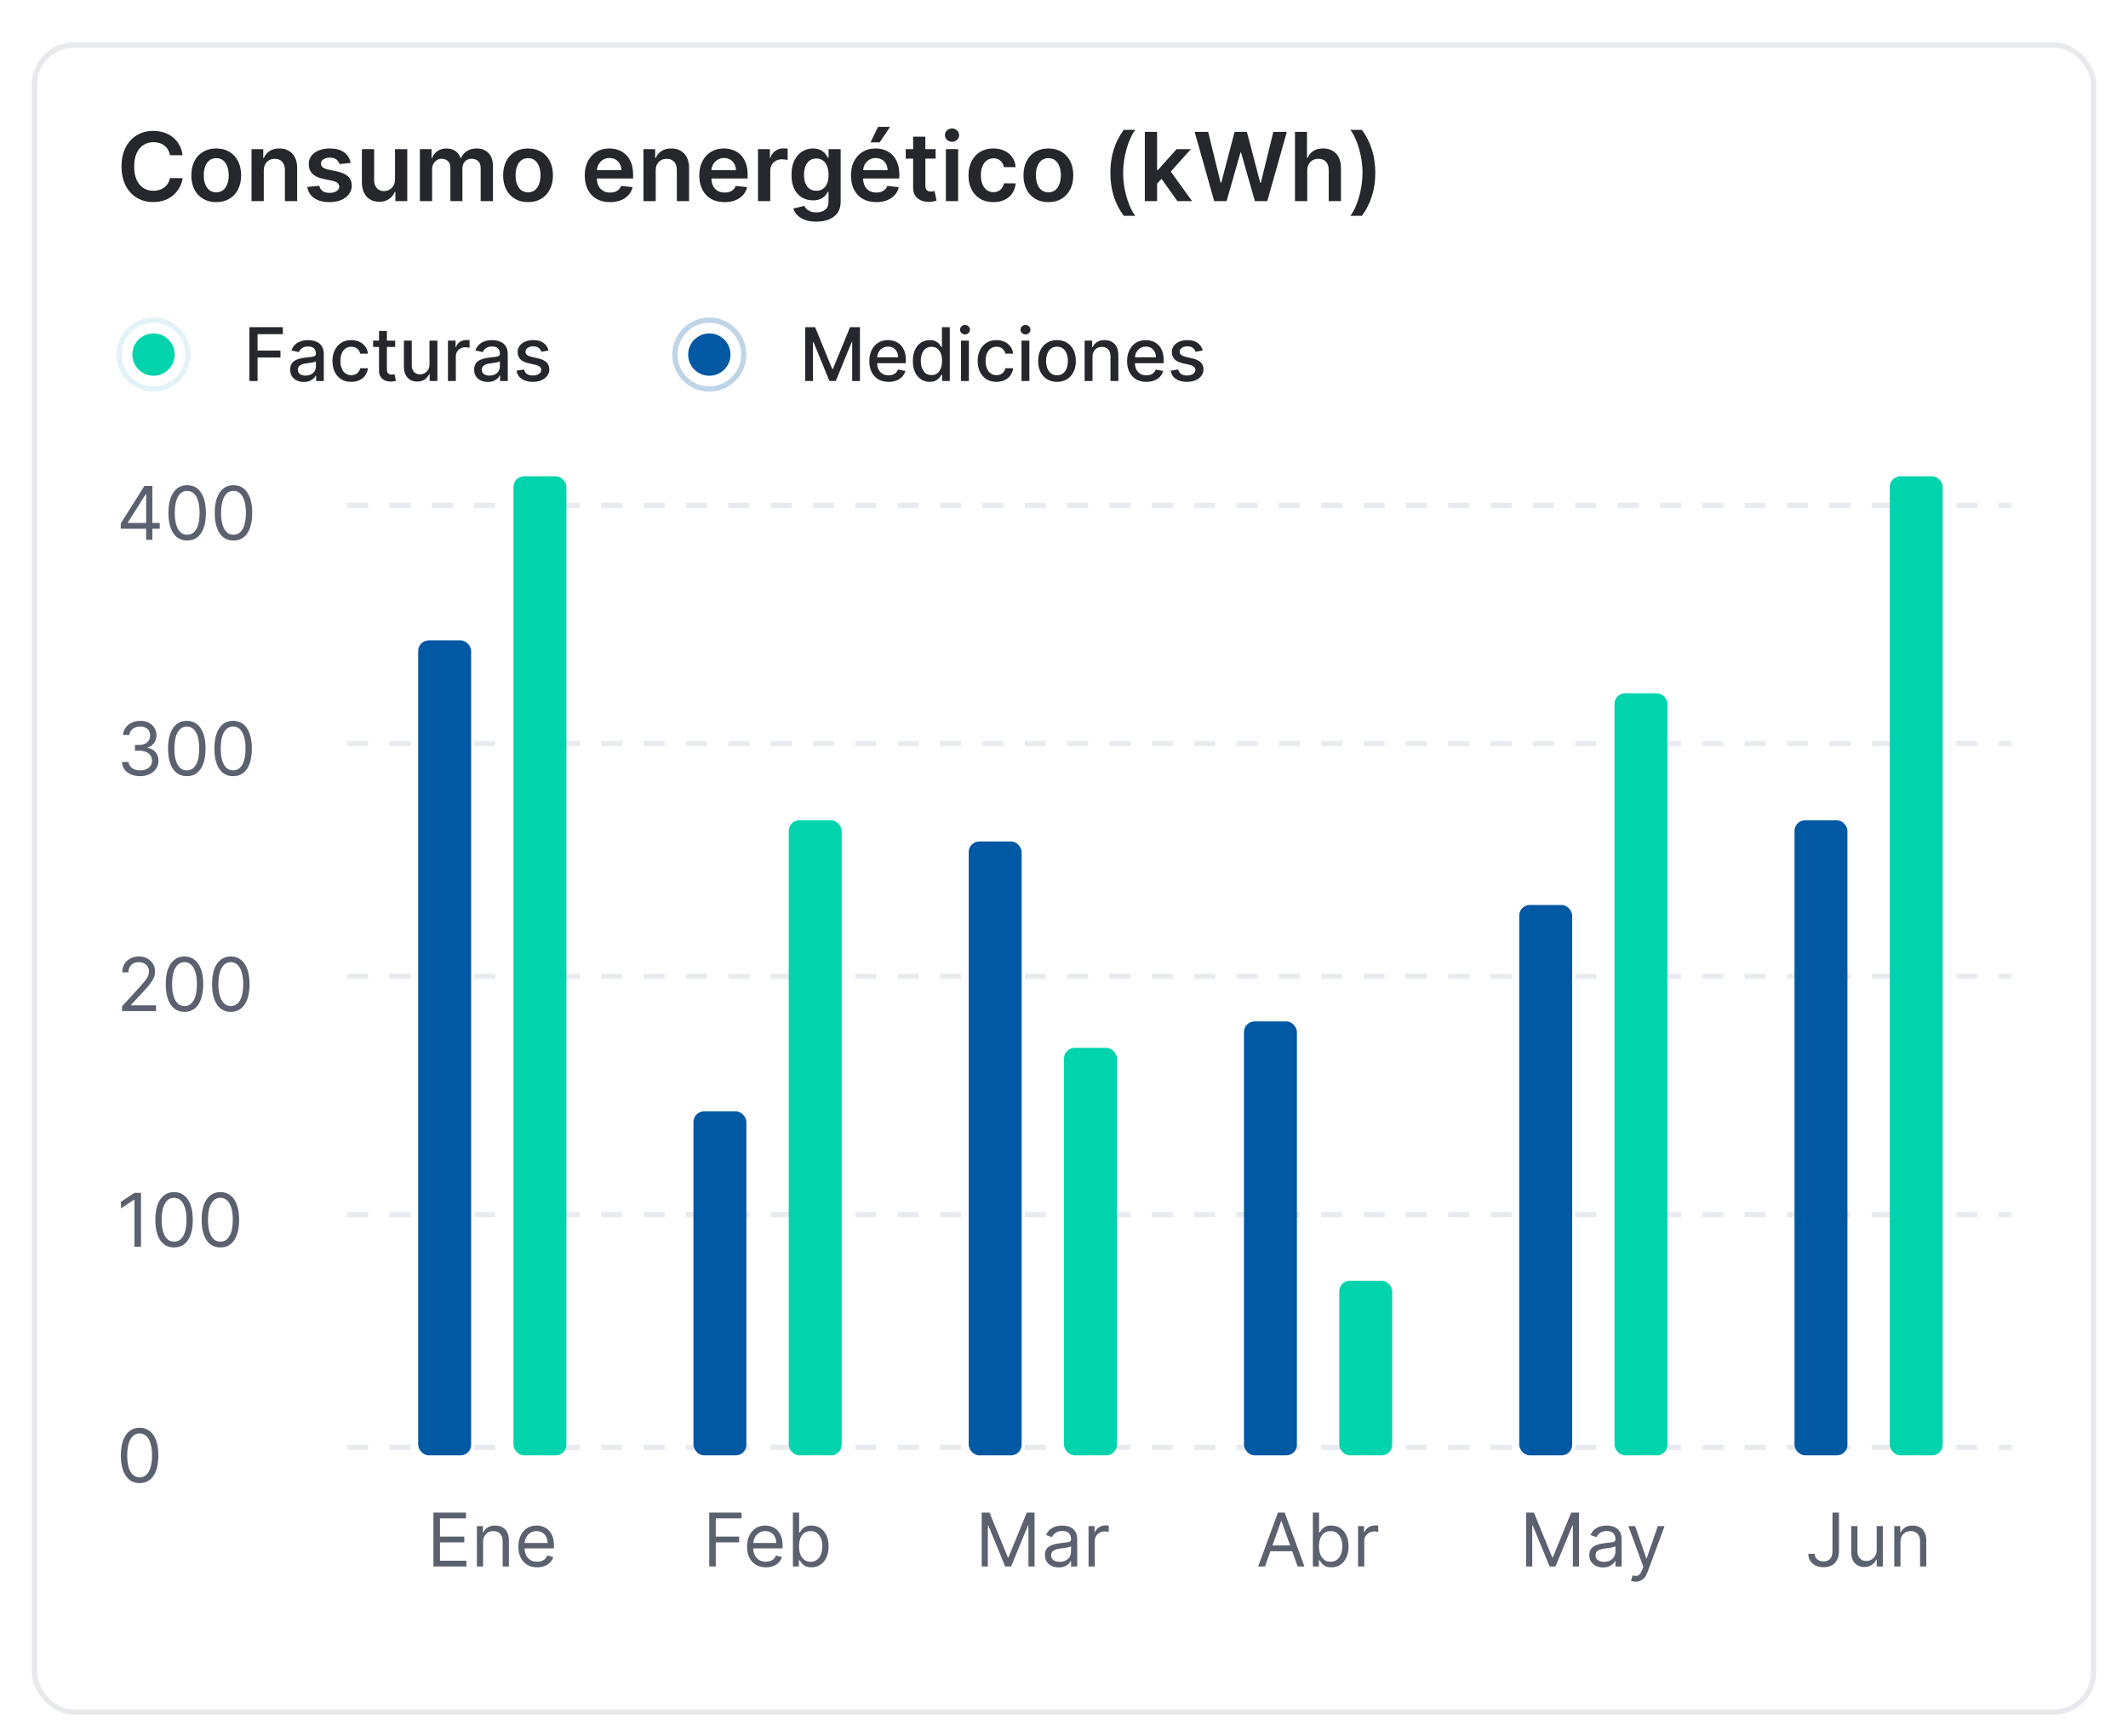 <svg width="402" height="328" viewBox="0 0 402 328" fill="none" xmlns="http://www.w3.org/2000/svg">
<g filter="url(#filter0_dd_2710_87123)">
<rect x="6" y="2" width="390" height="316" rx="8" fill="white"/>
<rect x="6.5" y="2.5" width="389" height="315" rx="7.5" stroke="#E8E9ED"/>
</g>
<path d="M34.496 29.326H32.106C32.038 28.934 31.912 28.587 31.729 28.284C31.546 27.977 31.317 27.717 31.045 27.504C30.772 27.291 30.461 27.131 30.111 27.025C29.766 26.914 29.393 26.859 28.993 26.859C28.281 26.859 27.651 27.038 27.101 27.396C26.551 27.749 26.121 28.269 25.81 28.955C25.499 29.637 25.343 30.47 25.343 31.454C25.343 32.456 25.499 33.3 25.81 33.986C26.125 34.668 26.555 35.183 27.101 35.533C27.651 35.878 28.279 36.05 28.986 36.05C29.379 36.05 29.745 35.999 30.086 35.897C30.431 35.791 30.74 35.635 31.013 35.43C31.29 35.226 31.522 34.974 31.709 34.676C31.901 34.378 32.033 34.037 32.106 33.653L34.496 33.666C34.407 34.288 34.213 34.872 33.915 35.418C33.621 35.963 33.235 36.445 32.758 36.862C32.281 37.276 31.722 37.599 31.083 37.834C30.444 38.064 29.734 38.179 28.954 38.179C27.804 38.179 26.777 37.913 25.874 37.38C24.97 36.847 24.259 36.078 23.739 35.072C23.219 34.067 22.959 32.861 22.959 31.454C22.959 30.044 23.221 28.838 23.745 27.837C24.269 26.831 24.983 26.062 25.886 25.529C26.79 24.996 27.812 24.73 28.954 24.73C29.683 24.73 30.361 24.832 30.987 25.037C31.614 25.241 32.172 25.542 32.662 25.938C33.152 26.33 33.555 26.812 33.87 27.383C34.19 27.95 34.398 28.597 34.496 29.326ZM40.849 38.192C39.89 38.192 39.059 37.981 38.356 37.559C37.653 37.137 37.107 36.547 36.719 35.788C36.336 35.03 36.144 34.144 36.144 33.129C36.144 32.115 36.336 31.227 36.719 30.464C37.107 29.701 37.653 29.109 38.356 28.687C39.059 28.265 39.89 28.054 40.849 28.054C41.807 28.054 42.638 28.265 43.341 28.687C44.045 29.109 44.588 29.701 44.971 30.464C45.359 31.227 45.553 32.115 45.553 33.129C45.553 34.144 45.359 35.03 44.971 35.788C44.588 36.547 44.045 37.137 43.341 37.559C42.638 37.981 41.807 38.192 40.849 38.192ZM40.861 36.338C41.381 36.338 41.816 36.195 42.165 35.91C42.515 35.62 42.775 35.232 42.945 34.746C43.12 34.261 43.207 33.719 43.207 33.123C43.207 32.522 43.12 31.979 42.945 31.493C42.775 31.003 42.515 30.613 42.165 30.323C41.816 30.033 41.381 29.889 40.861 29.889C40.329 29.889 39.886 30.033 39.532 30.323C39.182 30.613 38.92 31.003 38.746 31.493C38.575 31.979 38.49 32.522 38.49 33.123C38.49 33.719 38.575 34.261 38.746 34.746C38.92 35.232 39.182 35.62 39.532 35.91C39.886 36.195 40.329 36.338 40.861 36.338ZM49.831 32.247V38H47.517V28.182H49.729V29.85H49.844C50.07 29.3 50.43 28.864 50.924 28.54C51.423 28.216 52.038 28.054 52.771 28.054C53.449 28.054 54.039 28.199 54.542 28.489C55.049 28.778 55.441 29.198 55.718 29.748C55.999 30.298 56.138 30.965 56.133 31.749V38H53.82V32.106C53.82 31.45 53.649 30.937 53.308 30.566C52.972 30.195 52.505 30.01 51.908 30.01C51.504 30.01 51.144 30.099 50.828 30.278C50.517 30.453 50.272 30.707 50.093 31.039C49.918 31.371 49.831 31.774 49.831 32.247ZM66.246 30.777L64.136 31.007C64.077 30.794 63.972 30.594 63.823 30.406C63.678 30.219 63.482 30.067 63.235 29.952C62.988 29.837 62.685 29.78 62.327 29.78C61.846 29.78 61.441 29.884 61.113 30.093C60.789 30.302 60.629 30.572 60.633 30.905C60.629 31.19 60.734 31.423 60.947 31.602C61.164 31.78 61.522 31.928 62.021 32.043L63.695 32.401C64.624 32.601 65.315 32.918 65.766 33.353C66.222 33.788 66.452 34.356 66.457 35.06C66.452 35.678 66.271 36.223 65.913 36.696C65.56 37.165 65.067 37.531 64.437 37.795C63.806 38.06 63.082 38.192 62.264 38.192C61.062 38.192 60.094 37.94 59.361 37.438C58.629 36.93 58.192 36.225 58.051 35.322L60.307 35.104C60.41 35.548 60.627 35.882 60.959 36.108C61.292 36.334 61.724 36.447 62.257 36.447C62.807 36.447 63.248 36.334 63.58 36.108C63.917 35.882 64.085 35.603 64.085 35.271C64.085 34.989 63.977 34.757 63.759 34.574C63.546 34.391 63.214 34.25 62.762 34.152L61.087 33.8C60.146 33.604 59.449 33.274 58.997 32.81C58.545 32.341 58.322 31.749 58.326 31.033C58.322 30.428 58.486 29.903 58.818 29.46C59.155 29.013 59.621 28.668 60.218 28.425C60.819 28.178 61.511 28.054 62.295 28.054C63.446 28.054 64.352 28.299 65.012 28.789C65.677 29.279 66.088 29.942 66.246 30.777ZM74.623 33.871V28.182H76.936V38H74.693V36.255H74.591C74.369 36.805 74.005 37.254 73.498 37.604C72.995 37.953 72.375 38.128 71.637 38.128C70.994 38.128 70.425 37.985 69.931 37.7C69.441 37.41 69.057 36.99 68.78 36.44C68.503 35.886 68.365 35.217 68.365 34.433V28.182H70.679V34.075C70.679 34.697 70.849 35.192 71.19 35.558C71.531 35.925 71.978 36.108 72.532 36.108C72.873 36.108 73.204 36.025 73.523 35.859C73.843 35.693 74.105 35.445 74.309 35.117C74.518 34.785 74.623 34.369 74.623 33.871ZM79.316 38V28.182H81.528V29.85H81.643C81.847 29.288 82.186 28.849 82.659 28.533C83.132 28.214 83.697 28.054 84.353 28.054C85.018 28.054 85.578 28.216 86.034 28.54C86.494 28.859 86.818 29.296 87.005 29.85H87.108C87.325 29.305 87.692 28.87 88.207 28.546C88.727 28.218 89.343 28.054 90.055 28.054C90.958 28.054 91.695 28.34 92.266 28.91C92.837 29.482 93.123 30.315 93.123 31.41V38H90.802V31.768C90.802 31.158 90.64 30.713 90.317 30.432C89.993 30.146 89.596 30.004 89.128 30.004C88.569 30.004 88.133 30.178 87.817 30.528C87.506 30.873 87.351 31.322 87.351 31.876V38H85.082V31.672C85.082 31.165 84.928 30.76 84.621 30.457C84.319 30.155 83.922 30.004 83.432 30.004C83.1 30.004 82.797 30.089 82.525 30.259C82.252 30.425 82.035 30.662 81.873 30.969C81.711 31.271 81.63 31.625 81.63 32.03V38H79.316ZM99.753 38.192C98.794 38.192 97.963 37.981 97.26 37.559C96.557 37.137 96.011 36.547 95.624 35.788C95.24 35.03 95.048 34.144 95.048 33.129C95.048 32.115 95.24 31.227 95.624 30.464C96.011 29.701 96.557 29.109 97.26 28.687C97.963 28.265 98.794 28.054 99.753 28.054C100.712 28.054 101.543 28.265 102.246 28.687C102.949 29.109 103.492 29.701 103.876 30.464C104.263 31.227 104.457 32.115 104.457 33.129C104.457 34.144 104.263 35.03 103.876 35.788C103.492 36.547 102.949 37.137 102.246 37.559C101.543 37.981 100.712 38.192 99.753 38.192ZM99.766 36.338C100.286 36.338 100.72 36.195 101.07 35.91C101.419 35.62 101.679 35.232 101.849 34.746C102.024 34.261 102.112 33.719 102.112 33.123C102.112 32.522 102.024 31.979 101.849 31.493C101.679 31.003 101.419 30.613 101.07 30.323C100.72 30.033 100.286 29.889 99.766 29.889C99.233 29.889 98.79 30.033 98.436 30.323C98.087 30.613 97.825 31.003 97.65 31.493C97.479 31.979 97.394 32.522 97.394 33.123C97.394 33.719 97.479 34.261 97.65 34.746C97.825 35.232 98.087 35.62 98.436 35.91C98.79 36.195 99.233 36.338 99.766 36.338ZM115.233 38.192C114.248 38.192 113.398 37.987 112.682 37.578C111.971 37.165 111.423 36.581 111.04 35.827C110.656 35.068 110.464 34.175 110.464 33.148C110.464 32.139 110.656 31.252 111.04 30.489C111.427 29.722 111.969 29.126 112.663 28.7C113.358 28.269 114.174 28.054 115.111 28.054C115.716 28.054 116.287 28.152 116.824 28.348C117.366 28.54 117.843 28.838 118.256 29.243C118.674 29.648 119.002 30.163 119.241 30.79C119.479 31.412 119.599 32.153 119.599 33.014V33.724H111.551V32.164H117.381C117.376 31.721 117.28 31.327 117.093 30.982C116.905 30.632 116.643 30.357 116.307 30.157C115.974 29.957 115.586 29.857 115.143 29.857C114.67 29.857 114.255 29.972 113.897 30.202C113.539 30.428 113.26 30.726 113.059 31.097C112.863 31.463 112.763 31.866 112.759 32.305V33.666C112.759 34.237 112.863 34.727 113.072 35.136C113.281 35.541 113.573 35.852 113.948 36.07C114.323 36.283 114.762 36.389 115.265 36.389C115.601 36.389 115.906 36.342 116.179 36.249C116.452 36.151 116.688 36.008 116.888 35.82C117.089 35.633 117.24 35.401 117.342 35.124L119.503 35.367C119.366 35.938 119.106 36.436 118.723 36.862C118.344 37.284 117.858 37.612 117.265 37.847C116.673 38.077 115.996 38.192 115.233 38.192ZM123.87 32.247V38H121.556V28.182H123.768V29.85H123.883C124.109 29.3 124.469 28.864 124.963 28.54C125.462 28.216 126.077 28.054 126.81 28.054C127.488 28.054 128.078 28.199 128.581 28.489C129.088 28.778 129.48 29.198 129.757 29.748C130.038 30.298 130.177 30.965 130.173 31.749V38H127.859V32.106C127.859 31.45 127.688 30.937 127.347 30.566C127.011 30.195 126.544 30.01 125.947 30.01C125.543 30.01 125.183 30.099 124.867 30.278C124.556 30.453 124.311 30.707 124.132 31.039C123.957 31.371 123.87 31.774 123.87 32.247ZM136.871 38.192C135.887 38.192 135.037 37.987 134.321 37.578C133.609 37.165 133.062 36.581 132.678 35.827C132.295 35.068 132.103 34.175 132.103 33.148C132.103 32.139 132.295 31.252 132.678 30.489C133.066 29.722 133.607 29.126 134.302 28.7C134.996 28.269 135.812 28.054 136.75 28.054C137.355 28.054 137.926 28.152 138.463 28.348C139.004 28.54 139.482 28.838 139.895 29.243C140.313 29.648 140.641 30.163 140.879 30.79C141.118 31.412 141.237 32.153 141.237 33.014V33.724H133.19V32.164H139.019C139.015 31.721 138.919 31.327 138.732 30.982C138.544 30.632 138.282 30.357 137.945 30.157C137.613 29.957 137.225 29.857 136.782 29.857C136.309 29.857 135.893 29.972 135.536 30.202C135.178 30.428 134.898 30.726 134.698 31.097C134.502 31.463 134.402 31.866 134.398 32.305V33.666C134.398 34.237 134.502 34.727 134.711 35.136C134.92 35.541 135.212 35.852 135.587 36.07C135.962 36.283 136.401 36.389 136.903 36.389C137.24 36.389 137.545 36.342 137.817 36.249C138.09 36.151 138.327 36.008 138.527 35.82C138.727 35.633 138.879 35.401 138.981 35.124L141.141 35.367C141.005 35.938 140.745 36.436 140.362 36.862C139.982 37.284 139.496 37.612 138.904 37.847C138.312 38.077 137.634 38.192 136.871 38.192ZM143.195 38V28.182H145.438V29.818H145.541C145.72 29.251 146.026 28.815 146.461 28.508C146.9 28.197 147.401 28.041 147.963 28.041C148.091 28.041 148.234 28.048 148.392 28.06C148.553 28.069 148.688 28.084 148.794 28.105V30.234C148.696 30.2 148.541 30.17 148.328 30.144C148.119 30.114 147.916 30.099 147.72 30.099C147.298 30.099 146.919 30.191 146.583 30.374C146.25 30.553 145.988 30.803 145.796 31.122C145.605 31.442 145.509 31.81 145.509 32.228V38H143.195ZM154.197 41.886C153.366 41.886 152.652 41.773 152.056 41.548C151.459 41.326 150.98 41.028 150.618 40.653C150.255 40.278 150.004 39.862 149.863 39.406L151.947 38.901C152.041 39.093 152.177 39.283 152.356 39.47C152.535 39.662 152.776 39.82 153.078 39.943C153.385 40.071 153.771 40.135 154.235 40.135C154.892 40.135 155.435 39.975 155.865 39.656C156.296 39.34 156.511 38.82 156.511 38.096V36.236H156.396C156.277 36.474 156.102 36.719 155.872 36.971C155.646 37.222 155.346 37.433 154.971 37.604C154.6 37.774 154.133 37.859 153.571 37.859C152.816 37.859 152.132 37.682 151.519 37.329C150.909 36.971 150.424 36.438 150.061 35.731C149.703 35.019 149.525 34.129 149.525 33.059C149.525 31.981 149.703 31.071 150.061 30.329C150.424 29.584 150.912 29.019 151.525 28.636C152.139 28.248 152.823 28.054 153.577 28.054C154.152 28.054 154.625 28.152 154.996 28.348C155.371 28.54 155.669 28.772 155.891 29.045C156.113 29.313 156.281 29.567 156.396 29.805H156.524V28.182H158.806V38.16C158.806 38.999 158.605 39.694 158.205 40.244C157.804 40.793 157.257 41.205 156.562 41.477C155.868 41.75 155.079 41.886 154.197 41.886ZM154.216 36.044C154.706 36.044 155.124 35.925 155.469 35.686C155.814 35.447 156.076 35.104 156.255 34.657C156.434 34.209 156.524 33.673 156.524 33.046C156.524 32.428 156.434 31.887 156.255 31.423C156.081 30.958 155.821 30.598 155.475 30.342C155.135 30.082 154.715 29.952 154.216 29.952C153.701 29.952 153.27 30.087 152.925 30.355C152.58 30.624 152.32 30.992 152.145 31.461C151.971 31.925 151.883 32.454 151.883 33.046C151.883 33.647 151.971 34.173 152.145 34.625C152.324 35.072 152.586 35.422 152.931 35.673C153.281 35.92 153.709 36.044 154.216 36.044ZM165.524 38.192C164.539 38.192 163.689 37.987 162.973 37.578C162.262 37.165 161.714 36.581 161.331 35.827C160.947 35.068 160.755 34.175 160.755 33.148C160.755 32.139 160.947 31.252 161.331 30.489C161.718 29.722 162.26 29.126 162.954 28.7C163.649 28.269 164.465 28.054 165.402 28.054C166.007 28.054 166.578 28.152 167.115 28.348C167.657 28.54 168.134 28.838 168.547 29.243C168.965 29.648 169.293 30.163 169.532 30.79C169.77 31.412 169.89 32.153 169.89 33.014V33.724H161.842V32.164H167.672C167.667 31.721 167.571 31.327 167.384 30.982C167.196 30.632 166.934 30.357 166.598 30.157C166.265 29.957 165.877 29.857 165.434 29.857C164.961 29.857 164.546 29.972 164.188 30.202C163.83 30.428 163.551 30.726 163.35 31.097C163.154 31.463 163.054 31.866 163.05 32.305V33.666C163.05 34.237 163.154 34.727 163.363 35.136C163.572 35.541 163.864 35.852 164.239 36.07C164.614 36.283 165.053 36.389 165.556 36.389C165.892 36.389 166.197 36.342 166.47 36.249C166.743 36.151 166.979 36.008 167.179 35.82C167.38 35.633 167.531 35.401 167.633 35.124L169.794 35.367C169.657 35.938 169.397 36.436 169.014 36.862C168.635 37.284 168.149 37.612 167.556 37.847C166.964 38.077 166.287 38.192 165.524 38.192ZM164.45 26.891L165.882 23.97H168.145L166.182 26.891H164.45ZM176.75 28.182V29.972H171.106V28.182H176.75ZM172.499 25.829H174.813V35.047C174.813 35.358 174.86 35.597 174.954 35.763C175.052 35.925 175.18 36.035 175.337 36.095C175.495 36.155 175.67 36.185 175.861 36.185C176.006 36.185 176.138 36.174 176.258 36.153C176.381 36.131 176.475 36.112 176.539 36.095L176.929 37.904C176.805 37.947 176.628 37.994 176.398 38.045C176.172 38.096 175.895 38.126 175.567 38.134C174.988 38.151 174.466 38.064 174.001 37.872C173.537 37.676 173.168 37.374 172.895 36.965C172.627 36.555 172.495 36.044 172.499 35.43V25.829ZM178.685 38V28.182H180.999V38H178.685ZM179.848 26.788C179.482 26.788 179.167 26.667 178.902 26.424C178.638 26.177 178.506 25.881 178.506 25.535C178.506 25.186 178.638 24.89 178.902 24.647C179.167 24.4 179.482 24.276 179.848 24.276C180.219 24.276 180.534 24.4 180.794 24.647C181.059 24.89 181.191 25.186 181.191 25.535C181.191 25.881 181.059 26.177 180.794 26.424C180.534 26.667 180.219 26.788 179.848 26.788ZM187.661 38.192C186.681 38.192 185.839 37.977 185.136 37.546C184.437 37.116 183.898 36.521 183.519 35.763C183.144 35 182.956 34.122 182.956 33.129C182.956 32.132 183.148 31.252 183.532 30.489C183.915 29.722 184.456 29.126 185.155 28.7C185.858 28.269 186.689 28.054 187.648 28.054C188.445 28.054 189.15 28.201 189.764 28.495C190.382 28.785 190.874 29.196 191.241 29.729C191.607 30.257 191.816 30.875 191.867 31.582H189.655C189.566 31.109 189.353 30.715 189.016 30.4C188.684 30.08 188.238 29.921 187.68 29.921C187.207 29.921 186.792 30.048 186.434 30.304C186.076 30.555 185.797 30.918 185.596 31.391C185.4 31.864 185.302 32.43 185.302 33.091C185.302 33.76 185.4 34.335 185.596 34.817C185.792 35.294 186.067 35.663 186.421 35.923C186.779 36.178 187.199 36.306 187.68 36.306C188.021 36.306 188.326 36.242 188.594 36.114C188.867 35.982 189.095 35.793 189.278 35.545C189.461 35.298 189.587 34.998 189.655 34.644H191.867C191.812 35.339 191.607 35.955 191.253 36.492C190.9 37.024 190.418 37.442 189.809 37.744C189.199 38.043 188.483 38.192 187.661 38.192ZM198.05 38.192C197.091 38.192 196.26 37.981 195.557 37.559C194.854 37.137 194.308 36.547 193.92 35.788C193.537 35.03 193.345 34.144 193.345 33.129C193.345 32.115 193.537 31.227 193.92 30.464C194.308 29.701 194.854 29.109 195.557 28.687C196.26 28.265 197.091 28.054 198.05 28.054C199.009 28.054 199.839 28.265 200.543 28.687C201.246 29.109 201.789 29.701 202.173 30.464C202.56 31.227 202.754 32.115 202.754 33.129C202.754 34.144 202.56 35.03 202.173 35.788C201.789 36.547 201.246 37.137 200.543 37.559C199.839 37.981 199.009 38.192 198.05 38.192ZM198.062 36.338C198.582 36.338 199.017 36.195 199.366 35.91C199.716 35.62 199.976 35.232 200.146 34.746C200.321 34.261 200.408 33.719 200.408 33.123C200.408 32.522 200.321 31.979 200.146 31.493C199.976 31.003 199.716 30.613 199.366 30.323C199.017 30.033 198.582 29.889 198.062 29.889C197.53 29.889 197.087 30.033 196.733 30.323C196.384 30.613 196.121 31.003 195.947 31.493C195.776 31.979 195.691 32.522 195.691 33.123C195.691 33.719 195.776 34.261 195.947 34.746C196.121 35.232 196.384 35.62 196.733 35.91C197.087 36.195 197.53 36.338 198.062 36.338ZM209.758 32.663C209.758 31.065 209.969 29.597 210.391 28.259C210.817 26.916 211.45 25.676 212.29 24.538H214.469C214.145 24.96 213.843 25.478 213.562 26.092C213.28 26.701 213.035 27.37 212.827 28.099C212.622 28.823 212.46 29.575 212.341 30.355C212.226 31.135 212.168 31.904 212.168 32.663C212.168 33.673 212.268 34.695 212.469 35.731C212.673 36.766 212.948 37.725 213.293 38.607C213.643 39.494 214.035 40.218 214.469 40.781H212.29C211.45 39.643 210.817 38.405 210.391 37.067C209.969 35.724 209.758 34.256 209.758 32.663ZM218.376 34.919L218.37 32.126H218.741L222.269 28.182H224.973L220.633 33.014H220.153L218.376 34.919ZM216.267 38V24.909H218.581V38H216.267ZM222.429 38L219.233 33.532L220.793 31.902L225.197 38H222.429ZM229.372 38L225.678 24.909H228.228L230.587 34.529H230.708L233.227 24.909H235.547L238.072 34.535H238.187L240.546 24.909H243.096L239.401 38H237.062L234.441 28.815H234.339L231.712 38H229.372ZM246.952 32.247V38H244.638V24.909H246.901V29.85H247.016C247.246 29.296 247.602 28.859 248.083 28.54C248.569 28.216 249.187 28.054 249.937 28.054C250.619 28.054 251.213 28.197 251.721 28.482C252.228 28.768 252.62 29.185 252.897 29.735C253.178 30.285 253.319 30.956 253.319 31.749V38H251.005V32.106C251.005 31.446 250.834 30.933 250.493 30.566C250.157 30.195 249.684 30.01 249.074 30.01C248.665 30.01 248.299 30.099 247.975 30.278C247.655 30.453 247.404 30.707 247.221 31.039C247.042 31.371 246.952 31.774 246.952 32.247ZM259.806 32.663C259.806 34.256 259.593 35.724 259.167 37.067C258.745 38.405 258.115 39.643 257.275 40.781H255.096C255.424 40.359 255.726 39.843 256.003 39.234C256.284 38.624 256.527 37.955 256.732 37.227C256.941 36.498 257.103 35.744 257.218 34.964C257.337 34.184 257.397 33.417 257.397 32.663C257.397 31.653 257.294 30.63 257.09 29.595C256.89 28.559 256.615 27.598 256.265 26.712C255.92 25.825 255.53 25.101 255.096 24.538H257.275C258.115 25.676 258.745 26.916 259.167 28.259C259.593 29.597 259.806 31.065 259.806 32.663Z" fill="#25272C"/>
<circle cx="29" cy="67" r="7" fill="white"/>
<circle cx="29" cy="67" r="6.5" stroke="#93CFE2" stroke-opacity="0.25"/>
<circle cx="29" cy="67" r="4" fill="#01D4AD"/>
<path d="M47.119 72V61.818H53.432V63.141H48.655V66.243H52.98V67.56H48.655V72H47.119ZM57.397 72.169C56.913 72.169 56.476 72.079 56.085 71.901C55.694 71.718 55.384 71.455 55.155 71.11C54.93 70.765 54.817 70.343 54.817 69.842C54.817 69.412 54.9 69.057 55.066 68.778C55.231 68.5 55.455 68.28 55.737 68.117C56.019 67.955 56.334 67.832 56.681 67.749C57.029 67.666 57.384 67.603 57.745 67.56C58.203 67.507 58.574 67.464 58.859 67.431C59.144 67.395 59.351 67.337 59.48 67.257C59.61 67.178 59.674 67.048 59.674 66.869V66.835C59.674 66.4 59.552 66.064 59.306 65.825C59.065 65.587 58.703 65.467 58.223 65.467C57.722 65.467 57.328 65.578 57.039 65.8C56.754 66.019 56.557 66.263 56.448 66.531L55.051 66.213C55.217 65.749 55.459 65.374 55.777 65.09C56.098 64.801 56.468 64.592 56.885 64.463C57.303 64.331 57.742 64.264 58.203 64.264C58.508 64.264 58.831 64.301 59.172 64.374C59.517 64.443 59.838 64.572 60.137 64.761C60.438 64.95 60.685 65.22 60.877 65.572C61.07 65.92 61.166 66.372 61.166 66.929V72H59.714V70.956H59.654C59.558 71.148 59.414 71.337 59.222 71.523C59.03 71.708 58.783 71.862 58.481 71.985C58.18 72.108 57.818 72.169 57.397 72.169ZM57.721 70.976C58.132 70.976 58.483 70.895 58.775 70.732C59.069 70.57 59.293 70.358 59.446 70.096C59.601 69.831 59.679 69.547 59.679 69.246V68.261C59.626 68.314 59.524 68.364 59.371 68.41C59.222 68.454 59.051 68.492 58.859 68.525C58.667 68.555 58.48 68.583 58.297 68.609C58.115 68.633 57.962 68.653 57.84 68.669C57.551 68.706 57.288 68.767 57.049 68.853C56.814 68.939 56.625 69.063 56.483 69.226C56.343 69.385 56.274 69.597 56.274 69.862C56.274 70.23 56.41 70.508 56.681 70.697C56.953 70.883 57.3 70.976 57.721 70.976ZM66.362 72.154C65.623 72.154 64.987 71.987 64.453 71.652C63.923 71.314 63.515 70.848 63.23 70.255C62.945 69.662 62.803 68.982 62.803 68.217C62.803 67.441 62.949 66.757 63.24 66.163C63.532 65.567 63.943 65.101 64.473 64.766C65.004 64.432 65.628 64.264 66.347 64.264C66.927 64.264 67.445 64.372 67.899 64.587C68.353 64.799 68.719 65.098 68.997 65.482C69.279 65.867 69.446 66.316 69.499 66.829H68.053C67.973 66.472 67.791 66.163 67.506 65.905C67.224 65.646 66.846 65.517 66.372 65.517C65.958 65.517 65.595 65.626 65.284 65.845C64.975 66.061 64.735 66.369 64.563 66.77C64.39 67.168 64.304 67.638 64.304 68.182C64.304 68.739 64.389 69.219 64.558 69.624C64.727 70.028 64.965 70.341 65.274 70.563C65.585 70.785 65.951 70.896 66.372 70.896C66.654 70.896 66.909 70.845 67.138 70.742C67.37 70.636 67.564 70.485 67.72 70.29C67.879 70.094 67.99 69.859 68.053 69.584H69.499C69.446 70.078 69.286 70.519 69.017 70.906C68.749 71.294 68.389 71.599 67.938 71.821C67.491 72.043 66.966 72.154 66.362 72.154ZM74.654 64.364V65.557H70.483V64.364H74.654ZM71.601 62.534H73.088V69.758C73.088 70.046 73.131 70.263 73.217 70.409C73.303 70.552 73.414 70.649 73.55 70.702C73.689 70.752 73.84 70.777 74.002 70.777C74.122 70.777 74.226 70.769 74.316 70.752C74.405 70.736 74.475 70.722 74.525 70.712L74.793 71.94C74.707 71.974 74.584 72.007 74.425 72.04C74.266 72.076 74.067 72.096 73.829 72.099C73.437 72.106 73.073 72.037 72.735 71.891C72.397 71.745 72.123 71.519 71.914 71.215C71.706 70.91 71.601 70.527 71.601 70.066V62.534ZM81.135 68.833V64.364H82.627V72H81.165V70.678H81.086C80.91 71.085 80.628 71.425 80.241 71.697C79.856 71.965 79.377 72.099 78.804 72.099C78.313 72.099 77.879 71.992 77.501 71.776C77.127 71.558 76.832 71.234 76.616 70.807C76.404 70.379 76.298 69.851 76.298 69.221V64.364H77.785V69.042C77.785 69.562 77.929 69.977 78.217 70.285C78.505 70.593 78.88 70.747 79.341 70.747C79.619 70.747 79.896 70.678 80.171 70.538C80.449 70.399 80.68 70.189 80.862 69.907C81.048 69.625 81.139 69.267 81.135 68.833ZM84.624 72V64.364H86.061V65.577H86.141C86.28 65.166 86.525 64.843 86.876 64.607C87.231 64.369 87.632 64.249 88.079 64.249C88.172 64.249 88.282 64.253 88.408 64.259C88.537 64.266 88.638 64.274 88.711 64.284V65.706C88.651 65.689 88.545 65.671 88.393 65.651C88.24 65.628 88.088 65.617 87.935 65.617C87.584 65.617 87.271 65.691 86.996 65.84C86.724 65.986 86.508 66.19 86.349 66.452C86.19 66.71 86.111 67.005 86.111 67.337V72H84.624ZM92.151 72.169C91.667 72.169 91.23 72.079 90.839 71.901C90.448 71.718 90.138 71.455 89.909 71.11C89.684 70.765 89.571 70.343 89.571 69.842C89.571 69.412 89.654 69.057 89.82 68.778C89.985 68.5 90.209 68.28 90.491 68.117C90.772 67.955 91.087 67.832 91.435 67.749C91.783 67.666 92.138 67.603 92.499 67.56C92.957 67.507 93.328 67.464 93.613 67.431C93.898 67.395 94.105 67.337 94.234 67.257C94.364 67.178 94.428 67.048 94.428 66.869V66.835C94.428 66.4 94.306 66.064 94.06 65.825C93.818 65.587 93.457 65.467 92.977 65.467C92.476 65.467 92.082 65.578 91.793 65.8C91.508 66.019 91.311 66.263 91.202 66.531L89.805 66.213C89.97 65.749 90.212 65.374 90.531 65.09C90.852 64.801 91.222 64.592 91.639 64.463C92.057 64.331 92.496 64.264 92.957 64.264C93.262 64.264 93.585 64.301 93.926 64.374C94.271 64.443 94.592 64.572 94.891 64.761C95.192 64.95 95.439 65.22 95.631 65.572C95.824 65.92 95.92 66.372 95.92 66.929V72H94.468V70.956H94.408C94.312 71.148 94.168 71.337 93.976 71.523C93.784 71.708 93.537 71.862 93.235 71.985C92.933 72.108 92.572 72.169 92.151 72.169ZM92.474 70.976C92.885 70.976 93.237 70.895 93.528 70.732C93.823 70.57 94.047 70.358 94.2 70.096C94.355 69.831 94.433 69.547 94.433 69.246V68.261C94.38 68.314 94.278 68.364 94.125 68.41C93.976 68.454 93.805 68.492 93.613 68.525C93.421 68.555 93.233 68.583 93.051 68.609C92.869 68.633 92.716 68.653 92.594 68.669C92.305 68.706 92.042 68.767 91.803 68.853C91.568 68.939 91.379 69.063 91.237 69.226C91.097 69.385 91.028 69.597 91.028 69.862C91.028 70.23 91.164 70.508 91.435 70.697C91.707 70.883 92.053 70.976 92.474 70.976ZM103.622 66.228L102.275 66.467C102.218 66.294 102.129 66.13 102.006 65.974C101.887 65.819 101.724 65.691 101.519 65.592C101.314 65.492 101.057 65.442 100.748 65.442C100.327 65.442 99.976 65.537 99.694 65.726C99.413 65.912 99.272 66.152 99.272 66.447C99.272 66.702 99.366 66.907 99.555 67.063C99.744 67.219 100.049 67.347 100.47 67.446L101.683 67.724C102.386 67.887 102.909 68.137 103.254 68.475C103.599 68.813 103.771 69.252 103.771 69.793C103.771 70.25 103.639 70.658 103.373 71.016C103.112 71.37 102.745 71.649 102.275 71.851C101.807 72.053 101.265 72.154 100.649 72.154C99.794 72.154 99.096 71.972 98.556 71.607C98.016 71.239 97.684 70.717 97.562 70.041L98.998 69.822C99.088 70.197 99.272 70.48 99.55 70.673C99.829 70.862 100.192 70.956 100.639 70.956C101.126 70.956 101.516 70.855 101.807 70.653C102.099 70.447 102.245 70.197 102.245 69.902C102.245 69.663 102.155 69.463 101.976 69.3C101.801 69.138 101.531 69.015 101.166 68.933L99.873 68.649C99.161 68.487 98.634 68.228 98.292 67.874C97.954 67.519 97.785 67.07 97.785 66.526C97.785 66.076 97.911 65.681 98.163 65.343C98.415 65.005 98.763 64.742 99.207 64.553C99.651 64.36 100.16 64.264 100.733 64.264C101.559 64.264 102.208 64.443 102.682 64.801C103.156 65.156 103.47 65.631 103.622 66.228Z" fill="#25272C"/>
<circle cx="134" cy="67" r="7" fill="white"/>
<circle cx="134" cy="67" r="6.5" stroke="#0158A3" stroke-opacity="0.25"/>
<circle cx="134" cy="67" r="4" fill="#0158A3"/>
<path d="M152.119 61.818H153.983L157.224 69.733H157.344L160.585 61.818H162.45V72H160.988V64.632H160.893L157.891 71.985H156.678L153.675 64.627H153.58V72H152.119V61.818ZM167.855 72.154C167.103 72.154 166.455 71.993 165.911 71.672C165.371 71.347 164.953 70.891 164.658 70.305C164.367 69.715 164.221 69.024 164.221 68.231C164.221 67.449 164.367 66.76 164.658 66.163C164.953 65.567 165.364 65.101 165.891 64.766C166.421 64.432 167.041 64.264 167.751 64.264C168.181 64.264 168.599 64.335 169.003 64.478C169.408 64.621 169.771 64.844 170.092 65.149C170.414 65.454 170.667 65.85 170.853 66.337C171.038 66.821 171.131 67.41 171.131 68.102V68.629H165.061V67.516H169.675C169.675 67.124 169.595 66.778 169.436 66.477C169.277 66.172 169.053 65.931 168.765 65.756C168.48 65.58 168.145 65.492 167.76 65.492C167.343 65.492 166.978 65.595 166.667 65.8C166.358 66.003 166.12 66.268 165.951 66.596C165.785 66.921 165.702 67.274 165.702 67.655V68.525C165.702 69.035 165.792 69.469 165.971 69.827C166.153 70.185 166.407 70.459 166.731 70.648C167.056 70.833 167.436 70.926 167.87 70.926C168.152 70.926 168.408 70.886 168.64 70.807C168.872 70.724 169.073 70.601 169.242 70.439C169.411 70.276 169.54 70.076 169.63 69.837L171.037 70.091C170.924 70.505 170.722 70.868 170.43 71.18C170.142 71.488 169.779 71.728 169.341 71.901C168.907 72.07 168.412 72.154 167.855 72.154ZM175.639 72.149C175.023 72.149 174.473 71.992 173.989 71.677C173.508 71.359 173.13 70.906 172.855 70.32C172.583 69.73 172.447 69.022 172.447 68.197C172.447 67.371 172.585 66.665 172.86 66.079C173.138 65.492 173.52 65.043 174.004 64.731C174.487 64.42 175.036 64.264 175.649 64.264C176.123 64.264 176.504 64.344 176.793 64.503C177.084 64.659 177.31 64.841 177.469 65.05C177.631 65.258 177.757 65.442 177.847 65.602H177.936V61.818H179.423V72H177.971V70.812H177.847C177.757 70.974 177.628 71.16 177.459 71.369C177.293 71.577 177.064 71.76 176.773 71.915C176.481 72.071 176.103 72.149 175.639 72.149ZM175.967 70.881C176.395 70.881 176.756 70.769 177.051 70.543C177.349 70.315 177.575 69.998 177.727 69.594C177.883 69.189 177.961 68.719 177.961 68.182C177.961 67.651 177.885 67.188 177.732 66.79C177.58 66.392 177.356 66.082 177.061 65.86C176.766 65.638 176.402 65.527 175.967 65.527C175.52 65.527 175.147 65.643 174.849 65.875C174.55 66.107 174.325 66.424 174.173 66.825C174.023 67.226 173.949 67.678 173.949 68.182C173.949 68.692 174.025 69.151 174.178 69.559C174.33 69.967 174.555 70.29 174.854 70.528C175.155 70.764 175.527 70.881 175.967 70.881ZM181.544 72V64.364H183.031V72H181.544ZM182.295 63.185C182.036 63.185 181.814 63.099 181.629 62.927C181.446 62.751 181.355 62.542 181.355 62.3C181.355 62.055 181.446 61.846 181.629 61.674C181.814 61.498 182.036 61.41 182.295 61.41C182.553 61.41 182.774 61.498 182.956 61.674C183.142 61.846 183.235 62.055 183.235 62.3C183.235 62.542 183.142 62.751 182.956 62.927C182.774 63.099 182.553 63.185 182.295 63.185ZM188.247 72.154C187.508 72.154 186.872 71.987 186.338 71.652C185.808 71.314 185.4 70.848 185.115 70.255C184.83 69.662 184.688 68.982 184.688 68.217C184.688 67.441 184.833 66.757 185.125 66.163C185.417 65.567 185.828 65.101 186.358 64.766C186.888 64.432 187.513 64.264 188.232 64.264C188.812 64.264 189.329 64.372 189.783 64.587C190.237 64.799 190.604 65.098 190.882 65.482C191.164 65.867 191.331 66.316 191.384 66.829H189.938C189.858 66.472 189.676 66.163 189.391 65.905C189.109 65.646 188.731 65.517 188.257 65.517C187.843 65.517 187.48 65.626 187.168 65.845C186.86 66.061 186.62 66.369 186.447 66.77C186.275 67.168 186.189 67.638 186.189 68.182C186.189 68.739 186.273 69.219 186.442 69.624C186.612 70.028 186.85 70.341 187.158 70.563C187.47 70.785 187.836 70.896 188.257 70.896C188.539 70.896 188.794 70.845 189.023 70.742C189.255 70.636 189.449 70.485 189.604 70.29C189.763 70.094 189.875 69.859 189.938 69.584H191.384C191.331 70.078 191.17 70.519 190.902 70.906C190.634 71.294 190.274 71.599 189.823 71.821C189.376 72.043 188.85 72.154 188.247 72.154ZM192.974 72V64.364H194.46V72H192.974ZM193.725 63.185C193.466 63.185 193.244 63.099 193.058 62.927C192.876 62.751 192.785 62.542 192.785 62.3C192.785 62.055 192.876 61.846 193.058 61.674C193.244 61.498 193.466 61.41 193.725 61.41C193.983 61.41 194.204 61.498 194.386 61.674C194.571 61.846 194.664 62.055 194.664 62.3C194.664 62.542 194.571 62.751 194.386 62.927C194.204 63.099 193.983 63.185 193.725 63.185ZM199.677 72.154C198.961 72.154 198.336 71.99 197.803 71.662C197.269 71.334 196.855 70.875 196.56 70.285C196.265 69.695 196.117 69.005 196.117 68.217C196.117 67.424 196.265 66.732 196.56 66.138C196.855 65.545 197.269 65.085 197.803 64.756C198.336 64.428 198.961 64.264 199.677 64.264C200.393 64.264 201.018 64.428 201.551 64.756C202.085 65.085 202.499 65.545 202.794 66.138C203.089 66.732 203.237 67.424 203.237 68.217C203.237 69.005 203.089 69.695 202.794 70.285C202.499 70.875 202.085 71.334 201.551 71.662C201.018 71.99 200.393 72.154 199.677 72.154ZM199.682 70.906C200.146 70.906 200.53 70.784 200.835 70.538C201.14 70.293 201.366 69.967 201.511 69.559C201.661 69.151 201.735 68.702 201.735 68.212C201.735 67.724 201.661 67.277 201.511 66.869C201.366 66.458 201.14 66.129 200.835 65.88C200.53 65.631 200.146 65.507 199.682 65.507C199.214 65.507 198.827 65.631 198.518 65.88C198.214 66.129 197.987 66.458 197.837 66.869C197.692 67.277 197.619 67.724 197.619 68.212C197.619 68.702 197.692 69.151 197.837 69.559C197.987 69.967 198.214 70.293 198.518 70.538C198.827 70.784 199.214 70.906 199.682 70.906ZM206.382 67.466V72H204.896V64.364H206.323V65.606H206.417C206.593 65.202 206.868 64.877 207.242 64.632C207.62 64.387 208.096 64.264 208.669 64.264C209.19 64.264 209.645 64.374 210.036 64.592C210.427 64.808 210.731 65.129 210.946 65.557C211.162 65.984 211.269 66.513 211.269 67.143V72H209.783V67.322C209.783 66.768 209.639 66.336 209.35 66.024C209.062 65.709 208.666 65.552 208.162 65.552C207.817 65.552 207.511 65.626 207.242 65.776C206.977 65.925 206.767 66.144 206.611 66.432C206.459 66.717 206.382 67.062 206.382 67.466ZM216.554 72.154C215.802 72.154 215.154 71.993 214.61 71.672C214.07 71.347 213.652 70.891 213.357 70.305C213.066 69.715 212.92 69.024 212.92 68.231C212.92 67.449 213.066 66.76 213.357 66.163C213.652 65.567 214.063 65.101 214.59 64.766C215.121 64.432 215.74 64.264 216.45 64.264C216.881 64.264 217.298 64.335 217.703 64.478C218.107 64.621 218.47 64.844 218.791 65.149C219.113 65.454 219.366 65.85 219.552 66.337C219.738 66.821 219.83 67.41 219.83 68.102V68.629H213.76V67.516H218.374C218.374 67.124 218.294 66.778 218.135 66.477C217.976 66.172 217.752 65.931 217.464 65.756C217.179 65.58 216.844 65.492 216.46 65.492C216.042 65.492 215.677 65.595 215.366 65.8C215.058 66.003 214.819 66.268 214.65 66.596C214.484 66.921 214.401 67.274 214.401 67.655V68.525C214.401 69.035 214.491 69.469 214.67 69.827C214.852 70.185 215.106 70.459 215.431 70.648C215.755 70.833 216.135 70.926 216.569 70.926C216.851 70.926 217.108 70.886 217.34 70.807C217.572 70.724 217.772 70.601 217.941 70.439C218.11 70.276 218.24 70.076 218.329 69.837L219.736 70.091C219.623 70.505 219.421 70.868 219.129 71.18C218.841 71.488 218.478 71.728 218.041 71.901C217.606 72.07 217.111 72.154 216.554 72.154ZM227.202 66.228L225.855 66.467C225.798 66.294 225.709 66.13 225.586 65.974C225.467 65.819 225.305 65.691 225.099 65.592C224.894 65.492 224.637 65.442 224.328 65.442C223.908 65.442 223.556 65.537 223.275 65.726C222.993 65.912 222.852 66.152 222.852 66.447C222.852 66.702 222.946 66.907 223.135 67.063C223.324 67.219 223.629 67.347 224.05 67.446L225.263 67.724C225.966 67.887 226.489 68.137 226.834 68.475C227.179 68.813 227.351 69.252 227.351 69.793C227.351 70.25 227.219 70.658 226.953 71.016C226.692 71.37 226.325 71.649 225.855 71.851C225.387 72.053 224.846 72.154 224.229 72.154C223.374 72.154 222.676 71.972 222.136 71.607C221.596 71.239 221.264 70.717 221.142 70.041L222.578 69.822C222.668 70.197 222.852 70.48 223.13 70.673C223.409 70.862 223.772 70.956 224.219 70.956C224.706 70.956 225.096 70.855 225.387 70.653C225.679 70.447 225.825 70.197 225.825 69.902C225.825 69.663 225.735 69.463 225.556 69.3C225.381 69.138 225.111 69.015 224.746 68.933L223.453 68.649C222.741 68.487 222.214 68.228 221.873 67.874C221.534 67.519 221.365 67.07 221.365 66.526C221.365 66.076 221.491 65.681 221.743 65.343C221.995 65.005 222.343 64.742 222.787 64.553C223.231 64.36 223.74 64.264 224.314 64.264C225.139 64.264 225.788 64.443 226.262 64.801C226.736 65.156 227.05 65.631 227.202 66.228Z" fill="#25272C"/>
<path d="M22.815 99.912V98.898L27.29 91.818H28.026V93.389H27.528L24.148 98.739V98.818H30.173V99.912H22.815ZM27.608 102V99.604V99.131V91.818H28.781V102H27.608ZM35.357 102.139C34.608 102.139 33.97 101.935 33.443 101.528C32.916 101.117 32.514 100.522 32.235 99.743C31.957 98.961 31.818 98.016 31.818 96.909C31.818 95.809 31.957 94.869 32.235 94.09C32.517 93.308 32.921 92.711 33.448 92.3C33.979 91.886 34.615 91.679 35.357 91.679C36.1 91.679 36.735 91.886 37.261 92.3C37.792 92.711 38.196 93.308 38.475 94.09C38.756 94.869 38.897 95.809 38.897 96.909C38.897 98.016 38.758 98.961 38.48 99.743C38.201 100.522 37.798 101.117 37.272 101.528C36.745 101.935 36.106 102.139 35.357 102.139ZM35.357 101.045C36.1 101.045 36.677 100.687 37.087 99.972C37.498 99.256 37.704 98.235 37.704 96.909C37.704 96.028 37.61 95.277 37.421 94.657C37.235 94.037 36.967 93.565 36.615 93.24C36.267 92.915 35.848 92.753 35.357 92.753C34.622 92.753 34.047 93.116 33.632 93.842C33.218 94.564 33.011 95.587 33.011 96.909C33.011 97.791 33.104 98.54 33.289 99.156C33.475 99.773 33.742 100.242 34.09 100.563C34.441 100.885 34.864 101.045 35.357 101.045ZM44.107 102.139C43.358 102.139 42.72 101.935 42.193 101.528C41.666 101.117 41.264 100.522 40.985 99.743C40.707 98.961 40.568 98.016 40.568 96.909C40.568 95.809 40.707 94.869 40.985 94.09C41.267 93.308 41.671 92.711 42.198 92.3C42.729 91.886 43.365 91.679 44.107 91.679C44.85 91.679 45.485 91.886 46.011 92.3C46.542 92.711 46.946 93.308 47.225 94.09C47.506 94.869 47.647 95.809 47.647 96.909C47.647 98.016 47.508 98.961 47.23 99.743C46.951 100.522 46.548 101.117 46.022 101.528C45.495 101.935 44.856 102.139 44.107 102.139ZM44.107 101.045C44.85 101.045 45.427 100.687 45.837 99.972C46.248 99.256 46.454 98.235 46.454 96.909C46.454 96.028 46.36 95.277 46.171 94.657C45.985 94.037 45.717 93.565 45.365 93.24C45.017 92.915 44.598 92.753 44.107 92.753C43.372 92.753 42.797 93.116 42.382 93.842C41.968 94.564 41.761 95.587 41.761 96.909C41.761 97.791 41.854 98.54 42.039 99.156C42.225 99.773 42.492 100.242 42.84 100.563C43.191 100.885 43.614 101.045 44.107 101.045Z" fill="#5B616E"/>
<line opacity="0.7" x1="65.574" y1="95.5" x2="380" y2="95.5" stroke="#DFE4EA" stroke-dasharray="4 4"/>
<path d="M26.494 146.666C25.838 146.666 25.253 146.553 24.739 146.328C24.229 146.102 23.823 145.789 23.521 145.388C23.223 144.984 23.061 144.515 23.034 143.981H24.287C24.313 144.309 24.426 144.592 24.625 144.831C24.824 145.066 25.084 145.249 25.405 145.378C25.727 145.507 26.083 145.572 26.474 145.572C26.912 145.572 27.3 145.496 27.638 145.343C27.976 145.191 28.241 144.979 28.433 144.707C28.625 144.435 28.722 144.12 28.722 143.762C28.722 143.388 28.629 143.058 28.443 142.773C28.258 142.484 27.986 142.259 27.628 142.097C27.27 141.934 26.832 141.853 26.315 141.853H25.5V140.759H26.315C26.72 140.759 27.074 140.686 27.379 140.541C27.688 140.395 27.928 140.189 28.1 139.924C28.276 139.659 28.364 139.347 28.364 138.989C28.364 138.645 28.287 138.345 28.135 138.09C27.983 137.834 27.767 137.636 27.489 137.493C27.213 137.35 26.889 137.279 26.514 137.279C26.163 137.279 25.831 137.344 25.52 137.473C25.212 137.599 24.96 137.783 24.764 138.025C24.569 138.264 24.463 138.552 24.446 138.89H23.253C23.273 138.356 23.433 137.889 23.735 137.488C24.037 137.084 24.431 136.769 24.918 136.543C25.409 136.318 25.947 136.205 26.534 136.205C27.164 136.205 27.704 136.333 28.155 136.588C28.606 136.84 28.952 137.173 29.194 137.587C29.436 138.002 29.557 138.449 29.557 138.93C29.557 139.503 29.406 139.992 29.104 140.396C28.806 140.801 28.4 141.081 27.886 141.237V141.316C28.529 141.422 29.032 141.696 29.393 142.136C29.754 142.574 29.935 143.116 29.935 143.762C29.935 144.316 29.784 144.813 29.482 145.254C29.184 145.691 28.776 146.036 28.259 146.288C27.742 146.54 27.154 146.666 26.494 146.666ZM35.289 146.666C34.54 146.666 33.902 146.462 33.375 146.054C32.848 145.643 32.445 145.048 32.167 144.269C31.889 143.487 31.749 142.542 31.749 141.435C31.749 140.335 31.889 139.395 32.167 138.617C32.449 137.834 32.853 137.238 33.38 136.827C33.91 136.412 34.547 136.205 35.289 136.205C36.032 136.205 36.666 136.412 37.193 136.827C37.724 137.238 38.128 137.834 38.406 138.617C38.688 139.395 38.829 140.335 38.829 141.435C38.829 142.542 38.69 143.487 38.411 144.269C38.133 145.048 37.73 145.643 37.203 146.054C36.676 146.462 36.038 146.666 35.289 146.666ZM35.289 145.572C36.032 145.572 36.608 145.214 37.019 144.498C37.43 143.782 37.636 142.761 37.636 141.435C37.636 140.554 37.541 139.803 37.352 139.183C37.167 138.564 36.898 138.091 36.547 137.766C36.199 137.442 35.78 137.279 35.289 137.279C34.553 137.279 33.978 137.642 33.564 138.368C33.15 139.091 32.943 140.113 32.943 141.435C32.943 142.317 33.035 143.066 33.221 143.683C33.407 144.299 33.673 144.768 34.021 145.09C34.373 145.411 34.795 145.572 35.289 145.572ZM44.039 146.666C43.29 146.666 42.652 146.462 42.125 146.054C41.598 145.643 41.195 145.048 40.917 144.269C40.639 143.487 40.499 142.542 40.499 141.435C40.499 140.335 40.639 139.395 40.917 138.617C41.199 137.834 41.603 137.238 42.13 136.827C42.66 136.412 43.297 136.205 44.039 136.205C44.782 136.205 45.416 136.412 45.943 136.827C46.474 137.238 46.878 137.834 47.156 138.617C47.438 139.395 47.579 140.335 47.579 141.435C47.579 142.542 47.44 143.487 47.161 144.269C46.883 145.048 46.48 145.643 45.953 146.054C45.426 146.462 44.788 146.666 44.039 146.666ZM44.039 145.572C44.782 145.572 45.358 145.214 45.769 144.498C46.18 143.782 46.386 142.761 46.386 141.435C46.386 140.554 46.291 139.803 46.102 139.183C45.917 138.564 45.648 138.091 45.297 137.766C44.949 137.442 44.53 137.279 44.039 137.279C43.303 137.279 42.728 137.642 42.314 138.368C41.9 139.091 41.693 140.113 41.693 141.435C41.693 142.317 41.785 143.066 41.971 143.683C42.157 144.299 42.423 144.768 42.771 145.09C43.123 145.411 43.545 145.572 44.039 145.572Z" fill="#5B616E"/>
<line opacity="0.7" x1="65.574" y1="140.5" x2="380" y2="140.5" stroke="#DFE4EA" stroke-dasharray="4 4"/>
<path d="M23.054 191.053V190.158L26.415 186.479C26.809 186.048 27.134 185.673 27.389 185.355C27.644 185.034 27.833 184.732 27.956 184.45C28.082 184.165 28.145 183.867 28.145 183.556C28.145 183.198 28.059 182.888 27.886 182.626C27.717 182.364 27.485 182.162 27.19 182.019C26.895 181.877 26.564 181.806 26.196 181.806C25.805 181.806 25.463 181.887 25.172 182.049C24.884 182.208 24.66 182.432 24.501 182.72C24.345 183.009 24.267 183.347 24.267 183.735H23.094C23.094 183.138 23.231 182.614 23.506 182.164C23.782 181.713 24.156 181.361 24.63 181.11C25.107 180.858 25.642 180.732 26.236 180.732C26.832 180.732 27.361 180.858 27.822 181.11C28.282 181.361 28.644 181.701 28.905 182.129C29.167 182.556 29.298 183.032 29.298 183.556C29.298 183.93 29.23 184.296 29.095 184.654C28.962 185.009 28.73 185.405 28.398 185.843C28.07 186.277 27.615 186.807 27.031 187.433L24.744 189.879V189.959H29.477V191.053H23.054ZM34.852 191.192C34.102 191.192 33.465 190.988 32.938 190.58C32.41 190.169 32.008 189.575 31.729 188.796C31.451 188.013 31.312 187.069 31.312 185.962C31.312 184.861 31.451 183.922 31.729 183.143C32.011 182.361 32.416 181.764 32.943 181.353C33.473 180.939 34.109 180.732 34.852 180.732C35.594 180.732 36.229 180.939 36.756 181.353C37.286 181.764 37.69 182.361 37.969 183.143C38.251 183.922 38.391 184.861 38.391 185.962C38.391 187.069 38.252 188.013 37.974 188.796C37.695 189.575 37.293 190.169 36.766 190.58C36.239 190.988 35.601 191.192 34.852 191.192ZM34.852 190.098C35.594 190.098 36.171 189.74 36.582 189.024C36.993 188.308 37.198 187.288 37.198 185.962C37.198 185.08 37.104 184.329 36.915 183.71C36.729 183.09 36.461 182.618 36.109 182.293C35.761 181.968 35.342 181.806 34.852 181.806C34.116 181.806 33.541 182.169 33.126 182.894C32.712 183.617 32.505 184.639 32.505 185.962C32.505 186.843 32.598 187.593 32.783 188.209C32.969 188.825 33.236 189.294 33.584 189.616C33.935 189.937 34.358 190.098 34.852 190.098ZM43.602 191.192C42.852 191.192 42.215 190.988 41.688 190.58C41.16 190.169 40.758 189.575 40.479 188.796C40.201 188.013 40.062 187.069 40.062 185.962C40.062 184.861 40.201 183.922 40.479 183.143C40.761 182.361 41.166 181.764 41.693 181.353C42.223 180.939 42.859 180.732 43.602 180.732C44.344 180.732 44.979 180.939 45.506 181.353C46.036 181.764 46.44 182.361 46.719 183.143C47.001 183.922 47.141 184.861 47.141 185.962C47.141 187.069 47.002 188.013 46.724 188.796C46.445 189.575 46.043 190.169 45.516 190.58C44.989 190.988 44.351 191.192 43.602 191.192ZM43.602 190.098C44.344 190.098 44.921 189.74 45.332 189.024C45.743 188.308 45.948 187.288 45.948 185.962C45.948 185.08 45.854 184.329 45.665 183.71C45.479 183.09 45.211 182.618 44.859 182.293C44.511 181.968 44.092 181.806 43.602 181.806C42.866 181.806 42.291 182.169 41.876 182.894C41.462 183.617 41.255 184.639 41.255 185.962C41.255 186.843 41.348 187.593 41.533 188.209C41.719 188.825 41.986 189.294 42.334 189.616C42.685 189.937 43.108 190.098 43.602 190.098Z" fill="#5B616E"/>
<line opacity="0.7" x1="65.574" y1="184.5" x2="380" y2="184.5" stroke="#DFE4EA" stroke-dasharray="4 4"/>
<path d="M26.634 225.397V235.579H25.401V226.69H25.341L22.855 228.34V227.088L25.401 225.397H26.634ZM32.883 235.718C32.134 235.718 31.496 235.514 30.969 235.107C30.442 234.696 30.039 234.101 29.761 233.322C29.482 232.54 29.343 231.595 29.343 230.488C29.343 229.388 29.482 228.448 29.761 227.669C30.042 226.887 30.447 226.291 30.974 225.88C31.504 225.465 32.14 225.258 32.883 225.258C33.625 225.258 34.26 225.465 34.787 225.88C35.317 226.291 35.722 226.887 36 227.669C36.282 228.448 36.423 229.388 36.423 230.488C36.423 231.595 36.283 232.54 36.005 233.322C35.727 234.101 35.324 234.696 34.797 235.107C34.27 235.514 33.632 235.718 32.883 235.718ZM32.883 234.625C33.625 234.625 34.202 234.267 34.613 233.551C35.024 232.835 35.229 231.814 35.229 230.488C35.229 229.607 35.135 228.856 34.946 228.236C34.76 227.616 34.492 227.144 34.141 226.819C33.793 226.494 33.373 226.332 32.883 226.332C32.147 226.332 31.572 226.695 31.158 227.421C30.743 228.143 30.536 229.166 30.536 230.488C30.536 231.37 30.629 232.119 30.815 232.735C31 233.352 31.267 233.821 31.615 234.142C31.966 234.464 32.389 234.625 32.883 234.625ZM41.633 235.718C40.884 235.718 40.246 235.514 39.719 235.107C39.192 234.696 38.789 234.101 38.511 233.322C38.232 232.54 38.093 231.595 38.093 230.488C38.093 229.388 38.232 228.448 38.511 227.669C38.792 226.887 39.197 226.291 39.724 225.88C40.254 225.465 40.89 225.258 41.633 225.258C42.375 225.258 43.01 225.465 43.537 225.88C44.067 226.291 44.472 226.887 44.75 227.669C45.032 228.448 45.173 229.388 45.173 230.488C45.173 231.595 45.033 232.54 44.755 233.322C44.477 234.101 44.074 234.696 43.547 235.107C43.02 235.514 42.382 235.718 41.633 235.718ZM41.633 234.625C42.375 234.625 42.952 234.267 43.363 233.551C43.774 232.835 43.979 231.814 43.979 230.488C43.979 229.607 43.885 228.856 43.696 228.236C43.51 227.616 43.242 227.144 42.891 226.819C42.543 226.494 42.123 226.332 41.633 226.332C40.897 226.332 40.322 226.695 39.908 227.421C39.493 228.143 39.286 229.166 39.286 230.488C39.286 231.37 39.379 232.119 39.565 232.735C39.75 233.352 40.017 233.821 40.365 234.142C40.716 234.464 41.139 234.625 41.633 234.625Z" fill="#5B616E"/>
<line opacity="0.7" x1="65.574" y1="229.5" x2="380" y2="229.5" stroke="#DFE4EA" stroke-dasharray="4 4"/>
<path d="M26.375 280.245C25.626 280.245 24.988 280.041 24.461 279.633C23.934 279.222 23.531 278.627 23.253 277.848C22.974 277.066 22.835 276.122 22.835 275.015C22.835 273.914 22.974 272.975 23.253 272.196C23.535 271.413 23.939 270.817 24.466 270.406C24.996 269.992 25.633 269.784 26.375 269.784C27.117 269.784 27.752 269.992 28.279 270.406C28.809 270.817 29.214 271.413 29.492 272.196C29.774 272.975 29.915 273.914 29.915 275.015C29.915 276.122 29.776 277.066 29.497 277.848C29.219 278.627 28.816 279.222 28.289 279.633C27.762 280.041 27.124 280.245 26.375 280.245ZM26.375 279.151C27.117 279.151 27.694 278.793 28.105 278.077C28.516 277.361 28.722 276.34 28.722 275.015C28.722 274.133 28.627 273.382 28.438 272.762C28.253 272.143 27.984 271.67 27.633 271.346C27.285 271.021 26.866 270.858 26.375 270.858C25.639 270.858 25.064 271.221 24.65 271.947C24.236 272.67 24.028 273.692 24.028 275.015C24.028 275.896 24.121 276.645 24.307 277.262C24.492 277.878 24.759 278.347 25.107 278.669C25.459 278.99 25.881 279.151 26.375 279.151Z" fill="#5B616E"/>
<line opacity="0.7" x1="65.574" y1="273.5" x2="380" y2="273.5" stroke="#DFE4EA" stroke-dasharray="4 4"/>
<rect x="79" y="121" width="10" height="154" rx="2" fill="#0158A3"/>
<rect x="97" y="90" width="10" height="185" rx="2" fill="#01D4AD"/>
<path d="M81.88 296V285.818H88.025V286.912H83.113V290.352H87.707V291.446H83.113V294.906H88.105V296H81.88ZM91.262 291.406V296H90.088V288.364H91.222V289.557H91.322C91.5 289.169 91.772 288.857 92.137 288.622C92.501 288.384 92.972 288.264 93.549 288.264C94.066 288.264 94.518 288.37 94.906 288.582C95.294 288.791 95.595 289.109 95.811 289.537C96.026 289.961 96.134 290.498 96.134 291.148V296H94.961V291.227C94.961 290.627 94.805 290.16 94.493 289.825C94.182 289.487 93.754 289.318 93.211 289.318C92.836 289.318 92.501 289.399 92.206 289.562C91.915 289.724 91.684 289.961 91.515 290.273C91.346 290.584 91.262 290.962 91.262 291.406ZM101.48 296.159C100.744 296.159 100.109 295.997 99.576 295.672C99.045 295.344 98.636 294.886 98.348 294.3C98.062 293.71 97.92 293.024 97.92 292.241C97.92 291.459 98.062 290.77 98.348 290.173C98.636 289.573 99.037 289.106 99.551 288.771C100.068 288.433 100.671 288.264 101.36 288.264C101.758 288.264 102.151 288.33 102.539 288.463C102.926 288.596 103.279 288.811 103.598 289.109C103.916 289.404 104.169 289.795 104.358 290.283C104.547 290.77 104.642 291.37 104.642 292.082V292.58H98.755V291.565H103.448C103.448 291.134 103.362 290.75 103.19 290.412C103.021 290.074 102.779 289.807 102.464 289.612C102.152 289.416 101.785 289.318 101.36 289.318C100.893 289.318 100.489 289.434 100.147 289.666C99.809 289.895 99.549 290.193 99.367 290.561C99.184 290.929 99.093 291.323 99.093 291.744V292.42C99.093 292.997 99.193 293.486 99.392 293.887C99.594 294.285 99.874 294.588 100.232 294.797C100.59 295.002 101.006 295.105 101.48 295.105C101.788 295.105 102.066 295.062 102.315 294.976C102.567 294.886 102.784 294.754 102.966 294.578C103.148 294.399 103.289 294.177 103.389 293.912L104.522 294.23C104.403 294.615 104.202 294.953 103.921 295.244C103.639 295.533 103.291 295.758 102.877 295.92C102.462 296.08 101.997 296.159 101.48 296.159Z" fill="#5B616E"/>
<rect x="131" y="210" width="10" height="65" rx="2" fill="#0158A3"/>
<rect x="149" y="155" width="10" height="120" rx="2" fill="#01D4AD"/>
<path d="M133.983 296V285.818H140.088V286.912H135.216V290.352H139.631V291.446H135.216V296H133.983ZM144.682 296.159C143.946 296.159 143.311 295.997 142.778 295.672C142.247 295.344 141.838 294.886 141.55 294.3C141.265 293.71 141.122 293.024 141.122 292.241C141.122 291.459 141.265 290.77 141.55 290.173C141.838 289.573 142.239 289.106 142.753 288.771C143.27 288.433 143.873 288.264 144.562 288.264C144.96 288.264 145.353 288.33 145.741 288.463C146.129 288.596 146.482 288.811 146.8 289.109C147.118 289.404 147.371 289.795 147.56 290.283C147.749 290.77 147.844 291.37 147.844 292.082V292.58H141.957V291.565H146.651C146.651 291.134 146.564 290.75 146.392 290.412C146.223 290.074 145.981 289.807 145.666 289.612C145.355 289.416 144.987 289.318 144.562 289.318C144.095 289.318 143.691 289.434 143.349 289.666C143.011 289.895 142.751 290.193 142.569 290.561C142.387 290.929 142.295 291.323 142.295 291.744V292.42C142.295 292.997 142.395 293.486 142.594 293.887C142.796 294.285 143.076 294.588 143.434 294.797C143.792 295.002 144.208 295.105 144.682 295.105C144.99 295.105 145.268 295.062 145.517 294.976C145.769 294.886 145.986 294.754 146.168 294.578C146.351 294.399 146.491 294.177 146.591 293.912L147.724 294.23C147.605 294.615 147.405 294.953 147.123 295.244C146.841 295.533 146.493 295.758 146.079 295.92C145.665 296.08 145.199 296.159 144.682 296.159ZM149.788 296V285.818H150.961V289.577H151.06C151.147 289.444 151.266 289.275 151.418 289.07C151.574 288.861 151.796 288.675 152.085 288.513C152.376 288.347 152.771 288.264 153.268 288.264C153.911 288.264 154.478 288.425 154.968 288.746C155.459 289.068 155.841 289.524 156.116 290.114C156.392 290.704 156.529 291.4 156.529 292.202C156.529 293.01 156.392 293.711 156.116 294.305C155.841 294.895 155.46 295.352 154.973 295.677C154.486 295.998 153.924 296.159 153.288 296.159C152.797 296.159 152.404 296.078 152.109 295.915C151.814 295.75 151.587 295.562 151.428 295.354C151.269 295.142 151.147 294.966 151.06 294.827H150.921V296H149.788ZM150.941 292.182C150.941 292.759 151.026 293.267 151.195 293.708C151.364 294.146 151.611 294.489 151.935 294.737C152.26 294.982 152.658 295.105 153.129 295.105C153.619 295.105 154.028 294.976 154.357 294.717C154.688 294.455 154.937 294.104 155.102 293.663C155.271 293.219 155.356 292.725 155.356 292.182C155.356 291.645 155.273 291.161 155.107 290.73C154.945 290.296 154.698 289.953 154.366 289.701C154.038 289.446 153.626 289.318 153.129 289.318C152.651 289.318 152.25 289.439 151.925 289.681C151.601 289.92 151.355 290.254 151.19 290.685C151.024 291.113 150.941 291.612 150.941 292.182Z" fill="#5B616E"/>
<rect x="183" y="159" width="10" height="116" rx="2" fill="#0158A3"/>
<rect x="201" y="198" width="10" height="77" rx="2" fill="#01D4AD"/>
<path d="M185.457 285.818H186.928L190.388 294.27H190.508L193.968 285.818H195.44V296H194.286V288.264H194.187L191.005 296H189.891L186.709 288.264H186.61V296H185.457V285.818ZM200 296.179C199.516 296.179 199.077 296.088 198.682 295.906C198.288 295.72 197.975 295.453 197.743 295.105C197.511 294.754 197.395 294.33 197.395 293.832C197.395 293.395 197.481 293.04 197.653 292.768C197.825 292.493 198.056 292.278 198.344 292.122C198.633 291.966 198.951 291.85 199.299 291.774C199.65 291.695 200.003 291.632 200.358 291.585C200.822 291.526 201.198 291.481 201.486 291.451C201.778 291.418 201.99 291.363 202.123 291.287C202.258 291.211 202.326 291.078 202.326 290.889V290.849C202.326 290.359 202.192 289.978 201.924 289.706C201.659 289.434 201.256 289.298 200.716 289.298C200.156 289.298 199.716 289.421 199.398 289.666C199.08 289.911 198.856 290.173 198.727 290.452L197.613 290.054C197.812 289.59 198.077 289.229 198.409 288.97C198.744 288.708 199.108 288.526 199.503 288.423C199.9 288.317 200.291 288.264 200.676 288.264C200.921 288.264 201.203 288.294 201.521 288.354C201.843 288.41 202.152 288.528 202.451 288.707C202.752 288.886 203.003 289.156 203.201 289.517C203.4 289.878 203.5 290.362 203.5 290.969V296H202.326V294.966H202.267C202.187 295.132 202.055 295.309 201.869 295.498C201.683 295.687 201.437 295.848 201.128 295.98C200.82 296.113 200.444 296.179 200 296.179ZM200.179 295.125C200.643 295.125 201.034 295.034 201.352 294.852C201.674 294.669 201.915 294.434 202.078 294.146C202.244 293.857 202.326 293.554 202.326 293.236V292.162C202.277 292.222 202.167 292.276 201.998 292.326C201.833 292.372 201.64 292.414 201.422 292.45C201.206 292.483 200.996 292.513 200.79 292.54C200.588 292.563 200.424 292.583 200.298 292.599C199.993 292.639 199.708 292.704 199.443 292.793C199.181 292.879 198.969 293.01 198.807 293.186C198.647 293.358 198.568 293.594 198.568 293.892C198.568 294.3 198.719 294.608 199.02 294.817C199.325 295.022 199.711 295.125 200.179 295.125ZM205.641 296V288.364H206.775V289.517H206.854C206.994 289.139 207.245 288.833 207.61 288.597C207.975 288.362 208.386 288.244 208.843 288.244C208.929 288.244 209.037 288.246 209.166 288.249C209.295 288.253 209.393 288.258 209.459 288.264V289.457C209.42 289.447 209.329 289.433 209.186 289.413C209.047 289.389 208.899 289.378 208.744 289.378C208.372 289.378 208.041 289.456 207.749 289.612C207.461 289.764 207.232 289.976 207.063 290.248C206.897 290.516 206.815 290.823 206.815 291.168V296H205.641Z" fill="#5B616E"/>
<rect x="235" y="193" width="10" height="82" rx="2" fill="#0158A3"/>
<rect x="253" y="242" width="10" height="33" rx="2" fill="#01D4AD"/>
<path d="M238.968 296H237.675L241.414 285.818H242.687L246.425 296H245.133L242.09 287.429H242.011L238.968 296ZM239.445 292.023H244.655V293.116H239.445V292.023ZM248.011 296V285.818H249.185V289.577H249.284C249.37 289.444 249.489 289.275 249.642 289.07C249.798 288.861 250.02 288.675 250.308 288.513C250.6 288.347 250.994 288.264 251.491 288.264C252.134 288.264 252.701 288.425 253.192 288.746C253.682 289.068 254.065 289.524 254.34 290.114C254.615 290.704 254.753 291.4 254.753 292.202C254.753 293.01 254.615 293.711 254.34 294.305C254.065 294.895 253.684 295.352 253.197 295.677C252.709 295.998 252.148 296.159 251.511 296.159C251.021 296.159 250.628 296.078 250.333 295.915C250.038 295.75 249.811 295.562 249.652 295.354C249.493 295.142 249.37 294.966 249.284 294.827H249.145V296H248.011ZM249.165 292.182C249.165 292.759 249.249 293.267 249.418 293.708C249.587 294.146 249.834 294.489 250.159 294.737C250.484 294.982 250.882 295.105 251.352 295.105C251.843 295.105 252.252 294.976 252.58 294.717C252.912 294.455 253.16 294.104 253.326 293.663C253.495 293.219 253.579 292.725 253.579 292.182C253.579 291.645 253.497 291.161 253.331 290.73C253.168 290.296 252.922 289.953 252.59 289.701C252.262 289.446 251.849 289.318 251.352 289.318C250.875 289.318 250.474 289.439 250.149 289.681C249.824 289.92 249.579 290.254 249.413 290.685C249.248 291.113 249.165 291.612 249.165 292.182ZM256.547 296V288.364H257.681V289.517H257.761C257.9 289.139 258.152 288.833 258.516 288.597C258.881 288.362 259.292 288.244 259.749 288.244C259.835 288.244 259.943 288.246 260.072 288.249C260.202 288.253 260.299 288.258 260.366 288.264V289.457C260.326 289.447 260.235 289.433 260.092 289.413C259.953 289.389 259.806 289.378 259.65 289.378C259.279 289.378 258.947 289.456 258.655 289.612C258.367 289.764 258.138 289.976 257.969 290.248C257.804 290.516 257.721 290.823 257.721 291.168V296H256.547Z" fill="#5B616E"/>
<rect x="287" y="171" width="10" height="104" rx="2" fill="#0158A3"/>
<rect x="305" y="131" width="10" height="144" rx="2" fill="#01D4AD"/>
<path d="M288.301 285.818H289.773L293.233 294.27H293.352L296.813 285.818H298.284V296H297.131V288.264H297.031L293.85 296H292.736L289.554 288.264H289.455V296H288.301V285.818ZM302.844 296.179C302.361 296.179 301.921 296.088 301.527 295.906C301.133 295.72 300.819 295.453 300.587 295.105C300.355 294.754 300.239 294.33 300.239 293.832C300.239 293.395 300.326 293.04 300.498 292.768C300.67 292.493 300.901 292.278 301.189 292.122C301.477 291.966 301.795 291.85 302.143 291.774C302.495 291.695 302.848 291.632 303.202 291.585C303.666 291.526 304.043 291.481 304.331 291.451C304.623 291.418 304.835 291.363 304.967 291.287C305.103 291.211 305.171 291.078 305.171 290.889V290.849C305.171 290.359 305.037 289.978 304.768 289.706C304.503 289.434 304.101 289.298 303.56 289.298C303 289.298 302.561 289.421 302.243 289.666C301.925 289.911 301.701 290.173 301.572 290.452L300.458 290.054C300.657 289.59 300.922 289.229 301.254 288.97C301.588 288.708 301.953 288.526 302.347 288.423C302.745 288.317 303.136 288.264 303.521 288.264C303.766 288.264 304.048 288.294 304.366 288.354C304.687 288.41 304.997 288.528 305.295 288.707C305.597 288.886 305.847 289.156 306.046 289.517C306.245 289.878 306.344 290.362 306.344 290.969V296H305.171V294.966H305.112C305.032 295.132 304.899 295.309 304.714 295.498C304.528 295.687 304.281 295.848 303.973 295.98C303.665 296.113 303.289 296.179 302.844 296.179ZM303.023 295.125C303.487 295.125 303.879 295.034 304.197 294.852C304.518 294.669 304.76 294.434 304.923 294.146C305.088 293.857 305.171 293.554 305.171 293.236V292.162C305.121 292.222 305.012 292.276 304.843 292.326C304.677 292.372 304.485 292.414 304.266 292.45C304.051 292.483 303.84 292.513 303.635 292.54C303.433 292.563 303.269 292.583 303.143 292.599C302.838 292.639 302.553 292.704 302.288 292.793C302.026 292.879 301.814 293.01 301.651 293.186C301.492 293.358 301.413 293.594 301.413 293.892C301.413 294.3 301.563 294.608 301.865 294.817C302.17 295.022 302.556 295.125 303.023 295.125ZM308.968 298.864C308.769 298.864 308.592 298.847 308.436 298.814C308.28 298.784 308.173 298.754 308.113 298.724L308.411 297.69C308.696 297.763 308.948 297.79 309.167 297.77C309.386 297.75 309.58 297.652 309.749 297.477C309.921 297.304 310.079 297.024 310.221 296.636L310.44 296.04L307.616 288.364H308.889L310.997 294.449H311.076L313.184 288.364H314.457L311.215 297.114C311.07 297.508 310.889 297.835 310.673 298.093C310.458 298.355 310.208 298.549 309.923 298.675C309.641 298.801 309.323 298.864 308.968 298.864Z" fill="#5B616E"/>
<rect x="339" y="155" width="10" height="120" rx="2" fill="#0158A3"/>
<rect x="357" y="90" width="10" height="185" rx="2" fill="#01D4AD"/>
<path d="M346.168 285.818H347.401V293.097C347.401 293.746 347.281 294.298 347.043 294.752C346.804 295.206 346.468 295.551 346.034 295.786C345.599 296.022 345.087 296.139 344.497 296.139C343.941 296.139 343.445 296.038 343.011 295.836C342.577 295.63 342.235 295.339 341.987 294.961C341.738 294.583 341.614 294.134 341.614 293.614H342.827C342.827 293.902 342.898 294.154 343.041 294.369C343.186 294.581 343.385 294.747 343.637 294.866C343.889 294.986 344.176 295.045 344.497 295.045C344.852 295.045 345.154 294.971 345.402 294.822C345.651 294.673 345.84 294.454 345.969 294.165C346.102 293.874 346.168 293.518 346.168 293.097V285.818ZM354.525 292.878V288.364H355.698V296H354.525V294.707H354.445C354.267 295.095 353.988 295.425 353.61 295.697C353.232 295.965 352.755 296.099 352.178 296.099C351.701 296.099 351.277 295.995 350.906 295.786C350.535 295.574 350.243 295.256 350.031 294.832C349.819 294.404 349.713 293.866 349.713 293.216V288.364H350.886V293.136C350.886 293.693 351.042 294.137 351.353 294.469C351.668 294.8 352.069 294.966 352.556 294.966C352.848 294.966 353.145 294.891 353.446 294.742C353.751 294.593 354.006 294.364 354.212 294.056C354.421 293.748 354.525 293.355 354.525 292.878ZM359.021 291.406V296H357.847V288.364H358.981V289.557H359.08C359.259 289.169 359.531 288.857 359.896 288.622C360.26 288.384 360.731 288.264 361.308 288.264C361.825 288.264 362.277 288.37 362.665 288.582C363.053 288.791 363.354 289.109 363.57 289.537C363.785 289.961 363.893 290.498 363.893 291.148V296H362.719V291.227C362.719 290.627 362.564 290.16 362.252 289.825C361.941 289.487 361.513 289.318 360.969 289.318C360.595 289.318 360.26 289.399 359.965 289.562C359.674 289.724 359.443 289.961 359.274 290.273C359.105 290.584 359.021 290.962 359.021 291.406Z" fill="#5B616E"/>
<defs>
<filter id="filter0_dd_2710_87123" x="0" y="0" width="402" height="328" filterUnits="userSpaceOnUse" color-interpolation-filters="sRGB">
<feFlood flood-opacity="0" result="BackgroundImageFix"/>
<feColorMatrix in="SourceAlpha" type="matrix" values="0 0 0 0 0 0 0 0 0 0 0 0 0 0 0 0 0 0 127 0" result="hardAlpha"/>
<feOffset dy="4"/>
<feGaussianBlur stdDeviation="3"/>
<feComposite in2="hardAlpha" operator="out"/>
<feColorMatrix type="matrix" values="0 0 0 0 0.145 0 0 0 0 0.153 0 0 0 0 0.173 0 0 0 0.06 0"/>
<feBlend mode="normal" in2="BackgroundImageFix" result="effect1_dropShadow_2710_87123"/>
<feColorMatrix in="SourceAlpha" type="matrix" values="0 0 0 0 0 0 0 0 0 0 0 0 0 0 0 0 0 0 127 0" result="hardAlpha"/>
<feOffset dy="2"/>
<feGaussianBlur stdDeviation="2"/>
<feComposite in2="hardAlpha" operator="out"/>
<feColorMatrix type="matrix" values="0 0 0 0 0 0 0 0 0 0 0 0 0 0 0 0 0 0 0.08 0"/>
<feBlend mode="normal" in2="effect1_dropShadow_2710_87123" result="effect2_dropShadow_2710_87123"/>
<feBlend mode="normal" in="SourceGraphic" in2="effect2_dropShadow_2710_87123" result="shape"/>
</filter>
</defs>
</svg>
